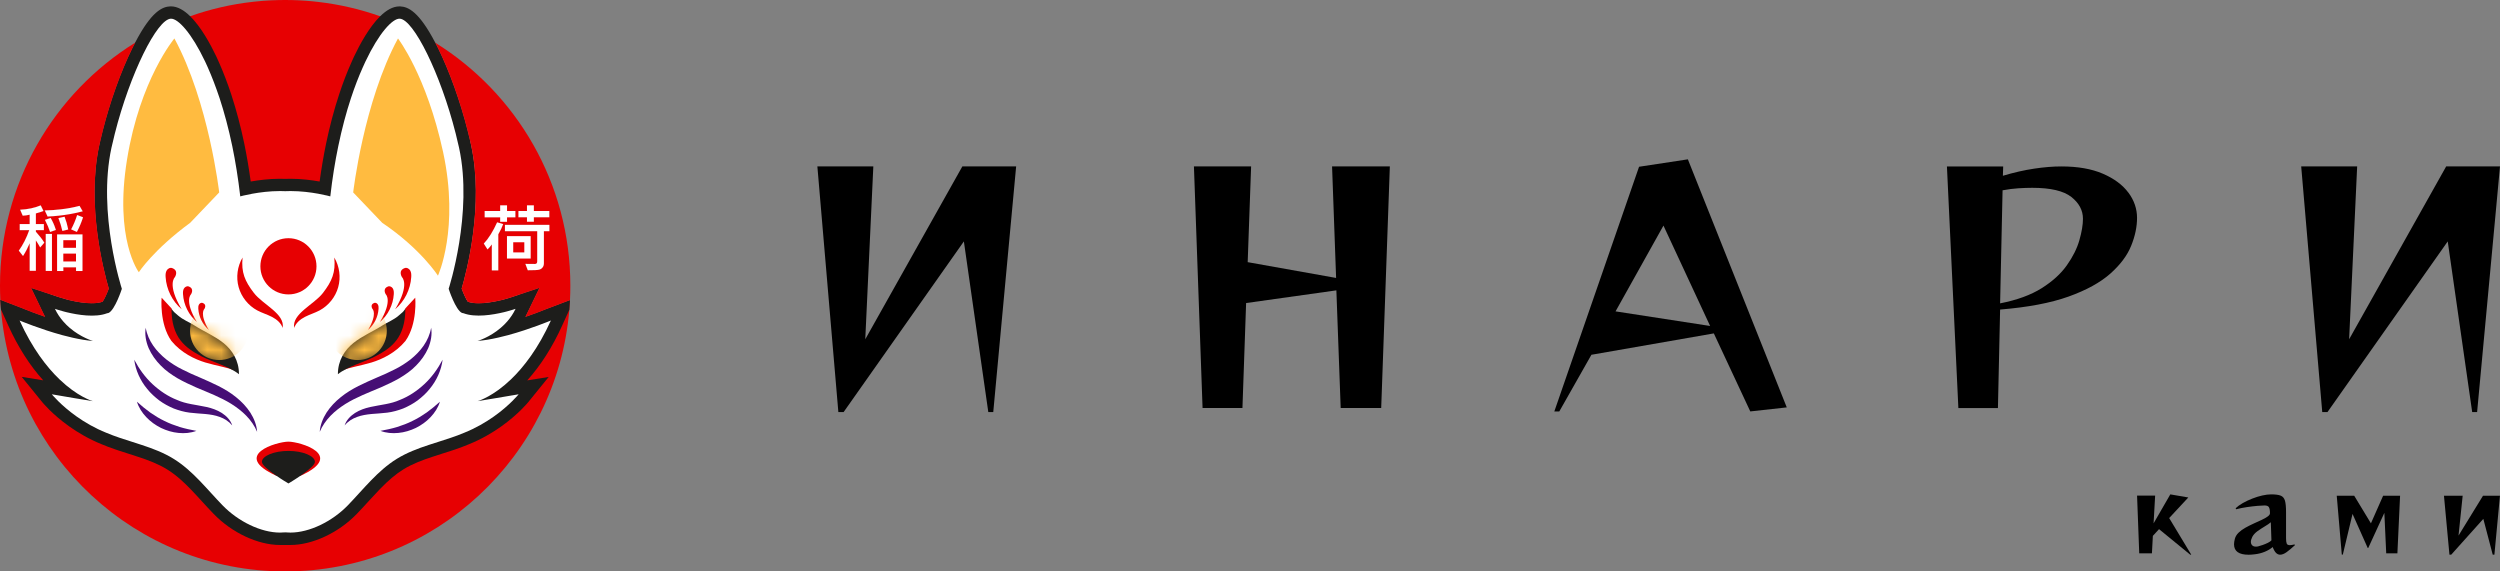 <svg width="175" height="40" viewBox="0 0 175 40" fill="none" xmlns="http://www.w3.org/2000/svg">
<rect x="0" y="0" width="175" height="40" fill="#808080" stroke="none"/>
<g clip-path="url(#clip0_298_4610)">
<path d="M67.364 11.65L60.569 23.749L61.133 11.65H57.216L58.685 28.845H59.053L67.471 16.898L69.181 28.845H69.528L71.13 11.65H67.364Z" fill="black"/>
<path d="M93.245 11.65L93.527 19.456L87.338 18.351L87.578 11.65H83.575L84.18 28.562H86.971L87.228 21.213L93.546 20.325L93.848 28.562H96.684L97.289 11.65H93.241H93.245Z" fill="black"/>
<path d="M118.152 11.153L114.734 11.673L108.802 28.802H109.15L111.399 24.834L119.968 23.338L122.52 28.8L125.074 28.517L118.15 11.151L118.152 11.153ZM113.087 21.799L116.442 15.792L119.709 22.818L113.087 21.796V21.799Z" fill="black"/>
<path d="M148.986 13.485C148.583 12.942 147.989 12.5 147.202 12.16C146.414 11.82 145.445 11.65 144.293 11.65C143.714 11.65 143.083 11.702 142.399 11.804C141.712 11.906 140.979 12.072 140.202 12.304L140.223 11.653H136.285L137.086 28.564H139.855L140.008 21.669C141.955 21.51 143.551 21.207 144.801 20.759C146.05 20.31 147.02 19.776 147.723 19.154C148.422 18.531 148.91 17.882 149.182 17.203C149.458 16.523 149.593 15.872 149.593 15.249C149.593 14.627 149.393 14.025 148.988 13.483L148.986 13.485ZM145.557 16.814C145.392 17.391 145.1 17.976 144.681 18.568C144.264 19.162 143.676 19.694 142.918 20.173C142.16 20.65 141.189 21.004 140.008 21.235L140.18 13.321C140.57 13.249 140.938 13.202 141.283 13.18C141.63 13.159 141.955 13.147 142.258 13.147C143.541 13.147 144.454 13.362 144.996 13.788C145.535 14.214 145.807 14.723 145.807 15.315C145.807 15.733 145.723 16.232 145.557 16.811V16.814Z" fill="black"/>
<path d="M171.232 11.65L164.439 23.749L165.001 11.65H161.084L162.557 28.845H162.923L171.341 16.898L173.053 28.845H173.398L175 11.65H171.234H171.232Z" fill="black"/>
<path d="M36.363 20.615C36.33 21.541 36.22 22.445 36.04 23.326C35.736 24.804 35.237 26.208 34.565 27.512C34.565 27.512 34.565 27.514 34.565 27.516C34.495 27.657 34.42 27.797 34.344 27.934C33.923 28.702 33.441 29.432 32.906 30.116V30.12C32.522 30.612 32.115 31.078 31.678 31.523C29.939 33.295 27.8 34.677 25.409 35.519C24.819 35.727 24.216 35.904 23.597 36.043C22.43 36.307 21.217 36.446 19.968 36.446C18.72 36.446 17.518 36.307 16.354 36.047C15.735 35.906 15.128 35.734 14.541 35.525C12.143 34.684 9.997 33.3 8.252 31.518C7.815 31.074 7.407 30.605 7.025 30.112C6.491 29.426 6.011 28.7 5.592 27.934C5.513 27.791 5.437 27.651 5.363 27.506C4.695 26.202 4.195 24.8 3.892 23.324C3.712 22.441 3.602 21.538 3.569 20.613L4.125 20.799C4.297 20.857 4.497 20.916 4.699 20.969C4.757 20.984 4.812 21 4.869 21.012C5.451 21.154 5.993 21.227 6.434 21.227C6.743 21.227 7.008 21.19 7.194 21.119C7.313 20.951 7.486 20.58 7.627 20.204C7.276 19.004 6.052 14.347 6.963 10.156C6.984 10.064 7.004 9.976 7.025 9.888C7.419 9.382 7.84 8.903 8.287 8.449C8.816 7.91 9.384 7.409 9.985 6.948C10.992 6.172 12.092 5.513 13.264 4.987C13.655 4.813 14.051 4.653 14.454 4.508C14.727 4.41 15.003 4.32 15.281 4.238C16.203 3.961 17.161 3.767 18.142 3.658C18.328 3.636 18.513 3.619 18.697 3.603C18.795 3.597 18.891 3.591 18.989 3.585C19.057 3.581 19.126 3.576 19.196 3.574C19.451 3.562 19.707 3.556 19.968 3.556C20.491 3.556 21.01 3.578 21.521 3.63C21.642 3.64 21.758 3.652 21.875 3.667C22.831 3.777 23.764 3.972 24.663 4.242C24.943 4.322 25.219 4.412 25.491 4.512C25.934 4.67 26.369 4.846 26.794 5.042C27.933 5.562 28.997 6.209 29.976 6.967C30.57 7.427 31.134 7.925 31.657 8.461C32.105 8.916 32.526 9.397 32.922 9.904C32.938 9.984 32.957 10.07 32.977 10.154C33.889 14.347 32.669 19.004 32.315 20.204C32.456 20.578 32.63 20.953 32.746 21.119H32.75C32.938 21.19 33.202 21.227 33.511 21.227C33.95 21.227 34.489 21.151 35.076 21.012C35.133 21 35.186 20.984 35.239 20.971C35.445 20.916 35.646 20.859 35.809 20.802L36.363 20.615Z" fill="white"/>
<path d="M34.126 17.46L33.866 17.053C34.207 16.687 34.518 16.189 34.8 15.561L35.221 15.685C35.145 15.899 35.031 16.136 34.877 16.402V18.924H34.426V17.108C34.326 17.245 34.226 17.36 34.123 17.458L34.126 17.46Z" fill="#E70002"/>
<path d="M35.012 15.213H33.929V14.771H35.012V14.375H35.492V14.771H36.077V15.213H35.492V15.526H35.012V15.213Z" fill="#E70002"/>
<path d="M37.145 16.529H35.486V18.101H37.145V16.529Z" fill="#E70002"/>
<path d="M36.888 15.213H36.291V14.771H36.888V14.375H37.37V14.771H38.451V15.213H37.37V15.526H36.888V15.213Z" fill="#E70002"/>
<path d="M36.945 18.92L36.776 18.474C36.878 18.478 37.102 18.48 37.446 18.48C37.55 18.48 37.605 18.421 37.605 18.298V16.187H35.345V15.745H38.457V16.187H38.073V18.433C38.073 18.547 38.042 18.644 37.981 18.721C37.922 18.799 37.84 18.853 37.74 18.879C37.64 18.908 37.374 18.92 36.945 18.92Z" fill="#E70002"/>
<path d="M1.316 17.547C1.608 17.135 1.853 16.656 2.047 16.111H1.381V15.686H2.078V15.03C1.908 15.069 1.745 15.092 1.59 15.098L1.41 14.68C1.949 14.654 2.431 14.551 2.852 14.375L3.044 14.771C2.926 14.816 2.748 14.873 2.511 14.94V15.686H3.071V16.111H2.511V16.22C2.779 16.521 2.975 16.777 3.102 16.99L2.813 17.323C2.709 17.133 2.607 16.969 2.511 16.83V18.957H2.078V17.033C1.941 17.356 1.786 17.653 1.612 17.923L1.316 17.549V17.547Z" fill="#E70002"/>
<path d="M3.636 16.378H3.2V18.969H3.636V16.378Z" fill="#E70002"/>
<path d="M3.866 16.117L3.504 16.242C3.424 15.993 3.304 15.71 3.142 15.393L3.545 15.262C3.692 15.516 3.804 15.77 3.886 16.029C3.896 16.054 3.902 16.081 3.911 16.105L3.866 16.12V16.117Z" fill="#E70002"/>
<path d="M4.773 16.066L4.362 16.169C4.293 15.862 4.201 15.561 4.084 15.268L4.515 15.172C4.62 15.442 4.707 15.741 4.773 16.064V16.066Z" fill="#E70002"/>
<path d="M5.318 18.973V18.717H4.43V18.973H3.994V16.41H5.77V18.973H5.318Z" fill="#E70002"/>
<path d="M3.332 15.159L3.132 14.732C3.525 14.723 3.9 14.699 4.262 14.654C4.722 14.601 5.155 14.521 5.568 14.412L5.79 14.797C5.245 14.938 4.689 15.039 4.125 15.1C3.864 15.131 3.598 15.151 3.332 15.162V15.159Z" fill="#E70002"/>
<path d="M5.809 15.213C5.694 15.577 5.549 15.921 5.378 16.24L4.975 16.06C5.147 15.735 5.288 15.399 5.396 15.055L5.809 15.213Z" fill="#E70002"/>
<path d="M39.898 21.006C39.887 21.233 39.873 21.459 39.853 21.684C39.001 31.942 30.421 40 19.962 40C9.503 40 0.909 31.928 0.07 21.655C0.049 21.434 0.037 21.211 0.025 20.986L1.688 21.628L1.731 21.647C1.994 21.753 2.515 21.958 3.159 22.179C3.126 22.12 3.096 22.056 3.067 21.995L2.18 20.155L3.561 20.613L4.117 20.799C4.289 20.857 4.489 20.916 4.691 20.969C4.748 20.984 4.804 21 4.861 21.012C5.443 21.154 5.985 21.227 6.426 21.227C6.734 21.227 7 21.19 7.186 21.119C7.305 20.951 7.478 20.58 7.619 20.204C7.268 19.004 6.044 14.347 6.955 10.156C6.976 10.064 6.996 9.976 7.016 9.888C7.076 9.624 7.137 9.378 7.198 9.137C7.713 7.098 8.465 5.001 9.258 3.39C9.327 3.249 9.395 3.114 9.462 2.987C9.957 2.68 10.465 2.393 10.984 2.131C11.446 1.896 11.918 1.681 12.398 1.486C12.701 1.361 13.003 1.245 13.312 1.136C14.719 0.637 16.205 0.291 17.737 0.123C17.962 0.096 18.187 0.076 18.413 0.057C18.532 0.049 18.65 0.041 18.769 0.035C18.851 0.029 18.934 0.025 19.018 0.023C19.327 0.008 19.641 0 19.956 0C20.593 0 21.225 0.031 21.846 0.088C21.991 0.1 22.134 0.117 22.277 0.135C23.779 0.309 25.23 0.649 26.611 1.14C26.919 1.249 27.224 1.365 27.524 1.49C28.008 1.689 28.484 1.908 28.95 2.143C29.471 2.405 29.978 2.692 30.472 3.001C30.536 3.126 30.601 3.255 30.669 3.392C31.461 5.005 32.211 7.102 32.728 9.141C32.791 9.382 32.853 9.636 32.916 9.908C32.932 9.988 32.951 10.074 32.971 10.158C33.883 14.351 32.663 19.008 32.309 20.208C32.45 20.582 32.624 20.957 32.74 21.123H32.744C32.932 21.195 33.196 21.231 33.505 21.231C33.944 21.231 34.483 21.156 35.069 21.016C35.127 21.004 35.18 20.988 35.233 20.976C35.439 20.92 35.64 20.863 35.803 20.806L36.357 20.619L37.758 20.152L36.861 22.005C36.833 22.067 36.802 22.126 36.77 22.185C37.242 22.024 37.722 21.846 38.188 21.655L38.249 21.631L39.892 21.01L39.898 21.006Z" fill="#E70002"/>
<path d="M21.809 11.892C21.284 11.818 20.775 11.78 20.295 11.78C20.183 11.78 20.07 11.782 19.96 11.786C19.85 11.782 19.739 11.78 19.625 11.78C19.145 11.78 18.636 11.816 18.111 11.892C18.011 11.214 17.892 10.539 17.755 9.876C17.522 8.748 17.234 7.663 16.901 6.651C16.713 6.074 16.505 5.515 16.284 4.981C17.477 4.655 18.712 4.492 19.958 4.492C21.204 4.492 22.44 4.657 23.634 4.983C23.415 5.509 23.207 6.068 23.017 6.651C22.683 7.667 22.398 8.752 22.165 9.876C22.032 10.521 21.911 11.196 21.807 11.892H21.809Z" fill="#E70002"/>
<path d="M35.838 27.68C36.122 27.629 36.306 27.6 36.306 27.6C36.306 27.6 36.152 27.787 35.862 28.075C35.276 28.657 34.115 29.643 32.487 30.296C32.184 30.425 31.876 30.538 31.567 30.642C31.05 30.818 30.525 30.976 30.011 31.146C29.23 31.402 28.47 31.691 27.771 32.122C27.099 32.538 26.515 33.07 25.961 33.641C25.413 34.206 24.894 34.808 24.351 35.371C23.252 36.505 21.66 37.281 20.328 37.281C20.209 37.281 20.087 37.275 19.964 37.265C19.841 37.275 19.721 37.281 19.6 37.281C18.268 37.281 16.675 36.505 15.577 35.371C15.03 34.808 14.515 34.209 13.969 33.644C13.416 33.072 12.833 32.54 12.159 32.122C11.462 31.688 10.698 31.402 9.92 31.146C9.405 30.974 8.88 30.816 8.365 30.642C8.056 30.536 7.748 30.423 7.445 30.296C5.817 29.643 4.656 28.654 4.07 28.075C3.78 27.787 3.627 27.6 3.627 27.6C3.627 27.6 3.811 27.629 4.095 27.68C4.705 27.787 5.78 27.969 6.497 28.081C6.395 28.051 5.398 27.737 4.166 26.556C3.277 25.702 2.264 24.402 1.373 22.437C1.434 22.462 2.824 23.041 4.364 23.461C4.593 23.522 4.826 23.582 5.059 23.633C5.558 23.747 6.054 23.833 6.51 23.868C6.51 23.868 5.676 23.633 4.879 22.949C4.726 22.818 4.573 22.671 4.43 22.503C4.209 22.251 4.007 21.958 3.845 21.62C3.876 21.631 4.115 21.712 4.473 21.807C4.532 21.823 4.591 21.837 4.656 21.854C5.451 22.046 6.661 22.245 7.492 21.93C7.529 21.917 7.562 21.913 7.597 21.907C8.048 21.708 8.53 20.218 8.53 20.218C8.53 20.218 6.808 14.918 7.803 10.338C7.877 10.009 7.954 9.679 8.038 9.352C9.102 5.151 10.992 1.347 11.959 1.308C12.463 1.288 13.412 2.313 14.358 4.307C14.419 4.44 14.484 4.578 14.546 4.719C14.828 5.355 15.107 6.078 15.375 6.883C15.698 7.871 16.002 8.991 16.26 10.234C16.483 11.313 16.672 12.484 16.818 13.747C16.818 13.747 18.144 13.374 19.605 13.374C19.727 13.374 19.848 13.378 19.968 13.383C20.087 13.376 20.209 13.374 20.332 13.374C21.793 13.374 23.121 13.747 23.121 13.747C23.264 12.484 23.454 11.313 23.679 10.234C23.936 8.989 24.238 7.871 24.563 6.883C24.829 6.076 25.109 5.353 25.393 4.719C25.454 4.578 25.52 4.44 25.581 4.307C26.525 2.313 27.475 1.288 27.98 1.308C28.944 1.347 30.834 5.147 31.898 9.347C31.982 9.675 32.062 10.007 32.133 10.336C33.13 14.916 31.406 20.216 31.406 20.216C31.406 20.216 31.888 21.706 32.34 21.905C32.373 21.911 32.407 21.915 32.444 21.927C33.273 22.241 34.483 22.044 35.28 21.852C35.343 21.835 35.405 21.821 35.464 21.805C35.821 21.71 36.06 21.628 36.091 21.618C35.928 21.956 35.727 22.249 35.507 22.501C35.364 22.666 35.211 22.814 35.057 22.945C34.262 23.629 33.427 23.866 33.427 23.866C33.884 23.831 34.379 23.745 34.877 23.631C35.108 23.579 35.341 23.522 35.57 23.459C37.113 23.039 38.498 22.46 38.563 22.435C37.672 24.4 36.659 25.7 35.77 26.554C34.536 27.735 33.541 28.049 33.437 28.079C34.154 27.967 35.231 27.782 35.842 27.678L35.838 27.68Z" fill="#FFF2BB"/>
<path d="M39.898 21.006C39.887 21.233 39.873 21.459 39.853 21.684L39.348 22.797C38.663 24.304 37.844 25.59 36.904 26.628L38.408 26.386L36.978 28.149C36.959 28.171 36.786 28.382 36.471 28.693C35.874 29.283 34.606 30.382 32.81 31.103C32.542 31.215 32.233 31.334 31.851 31.465C31.794 31.484 31.733 31.504 31.676 31.523C31.447 31.598 31.22 31.67 30.993 31.742C30.756 31.817 30.521 31.891 30.286 31.971C29.6 32.196 28.879 32.458 28.229 32.861C27.712 33.183 27.203 33.609 26.584 34.247C26.32 34.522 26.053 34.815 25.793 35.095C25.667 35.236 25.536 35.377 25.405 35.519C25.264 35.672 25.121 35.824 24.974 35.975C23.695 37.296 21.872 38.149 20.328 38.149H19.602C18.06 38.149 16.235 37.298 14.958 35.975C14.813 35.828 14.672 35.676 14.531 35.525C14.394 35.377 14.258 35.228 14.125 35.083C13.871 34.804 13.61 34.518 13.348 34.249C12.931 33.818 12.366 33.269 11.706 32.864C11.052 32.458 10.332 32.196 9.65 31.973C9.413 31.893 9.184 31.822 8.951 31.746C8.714 31.67 8.477 31.596 8.242 31.517C8.189 31.5 8.138 31.482 8.085 31.463C7.691 31.328 7.392 31.215 7.114 31.097C5.323 30.374 4.058 29.281 3.461 28.691C3.147 28.38 2.975 28.169 2.954 28.147L1.52 26.38L3.026 26.624C2.088 25.586 1.267 24.302 0.582 22.795L0.065 21.655C0.045 21.434 0.033 21.211 0.02 20.986L1.684 21.628L1.727 21.647C1.99 21.753 2.511 21.958 3.155 22.179C3.122 22.12 3.091 22.056 3.063 21.995L2.176 20.155L3.557 20.613L4.113 20.799C4.285 20.857 4.485 20.916 4.687 20.969C4.744 20.984 4.799 21 4.857 21.012C5.439 21.154 5.98 21.227 6.422 21.227C6.73 21.227 6.996 21.19 7.182 21.119C7.3 20.951 7.474 20.58 7.615 20.204C7.264 19.004 6.04 14.347 6.951 10.156C6.971 10.064 6.992 9.976 7.012 9.888C7.072 9.624 7.133 9.378 7.194 9.137C7.709 7.098 8.461 5.001 9.254 3.39C9.323 3.249 9.391 3.114 9.458 2.987C10.602 0.786 11.37 0.469 11.92 0.446H11.969C12.433 0.446 12.891 0.723 13.312 1.136C14.078 1.888 14.733 3.097 15.134 3.939C15.181 4.039 15.226 4.135 15.271 4.238C15.291 4.283 15.312 4.328 15.332 4.375C15.637 5.063 15.927 5.818 16.19 6.617C16.548 7.712 16.854 8.87 17.102 10.066C17.277 10.918 17.428 11.804 17.551 12.707C18.103 12.609 18.83 12.514 19.598 12.514C19.721 12.514 19.841 12.519 19.96 12.523C20.081 12.519 20.201 12.514 20.324 12.514C21.092 12.514 21.821 12.609 22.373 12.707C22.496 11.806 22.647 10.92 22.823 10.066C23.074 8.856 23.38 7.695 23.736 6.619C23.997 5.818 24.288 5.063 24.596 4.373C24.614 4.33 24.633 4.287 24.653 4.244C24.698 4.144 24.743 4.047 24.788 3.949C25.189 3.104 25.844 1.894 26.611 1.14C27.034 0.725 27.491 0.448 27.957 0.448H28.008C28.558 0.471 29.326 0.79 30.474 3.001C30.538 3.126 30.603 3.255 30.671 3.392C31.463 5.005 32.213 7.102 32.73 9.141C32.793 9.382 32.855 9.636 32.918 9.908C32.934 9.988 32.953 10.074 32.973 10.158C33.884 14.351 32.665 19.008 32.311 20.208C32.452 20.582 32.626 20.957 32.742 21.123H32.746C32.934 21.195 33.198 21.231 33.506 21.231C33.946 21.231 34.485 21.156 35.072 21.016C35.129 21.004 35.182 20.988 35.235 20.976C35.441 20.92 35.642 20.863 35.805 20.806L36.359 20.619L37.76 20.152L36.863 22.005C36.835 22.067 36.804 22.126 36.772 22.185C37.243 22.024 37.724 21.846 38.189 21.655L38.251 21.631L39.894 21.01L39.898 21.006Z" fill="#1D1D1B"/>
<path d="M35.838 27.68C36.122 27.629 36.306 27.6 36.306 27.6C36.306 27.6 36.152 27.787 35.862 28.075C35.276 28.657 34.115 29.643 32.487 30.296C32.184 30.425 31.876 30.538 31.567 30.642C31.05 30.818 30.525 30.976 30.011 31.146C29.23 31.402 28.47 31.691 27.771 32.122C27.099 32.538 26.515 33.07 25.961 33.641C25.413 34.206 24.894 34.808 24.351 35.371C23.252 36.505 21.66 37.281 20.328 37.281C20.209 37.281 20.087 37.275 19.964 37.265C19.841 37.275 19.721 37.281 19.6 37.281C18.268 37.281 16.675 36.505 15.577 35.371C15.03 34.808 14.515 34.209 13.969 33.644C13.416 33.072 12.833 32.54 12.159 32.122C11.462 31.688 10.698 31.402 9.92 31.146C9.405 30.974 8.88 30.816 8.365 30.642C8.056 30.536 7.748 30.423 7.445 30.296C5.817 29.643 4.656 28.654 4.07 28.075C3.78 27.787 3.627 27.6 3.627 27.6C3.627 27.6 3.811 27.629 4.095 27.68C4.705 27.787 5.78 27.969 6.497 28.081C6.395 28.051 5.398 27.737 4.166 26.556C3.277 25.702 2.264 24.402 1.373 22.437C1.434 22.462 2.824 23.041 4.364 23.461C4.593 23.522 4.826 23.582 5.059 23.633C5.558 23.747 6.054 23.833 6.51 23.868C6.51 23.868 5.676 23.633 4.879 22.949C4.726 22.818 4.573 22.671 4.43 22.503C4.209 22.251 4.007 21.958 3.845 21.62C3.876 21.631 4.115 21.712 4.473 21.807C4.532 21.823 4.591 21.837 4.656 21.854C5.451 22.046 6.661 22.245 7.492 21.93C7.529 21.917 7.562 21.913 7.597 21.907C8.048 21.708 8.53 20.218 8.53 20.218C8.53 20.218 6.808 14.918 7.803 10.338C7.877 10.009 7.954 9.679 8.038 9.352C9.102 5.151 10.992 1.347 11.959 1.308C12.463 1.288 13.412 2.313 14.358 4.307C14.419 4.44 14.484 4.578 14.546 4.719C14.828 5.355 15.107 6.078 15.375 6.883C15.698 7.871 16.002 8.991 16.26 10.234C16.483 11.313 16.672 12.484 16.818 13.747C16.818 13.747 18.144 13.374 19.605 13.374C19.727 13.374 19.848 13.378 19.968 13.383C20.087 13.376 20.209 13.374 20.332 13.374C21.793 13.374 23.121 13.747 23.121 13.747C23.264 12.484 23.454 11.313 23.679 10.234C23.936 8.989 24.238 7.871 24.563 6.883C24.829 6.076 25.109 5.353 25.393 4.719C25.454 4.578 25.52 4.44 25.581 4.307C26.525 2.313 27.475 1.288 27.98 1.308C28.944 1.347 30.834 5.147 31.898 9.347C31.982 9.675 32.062 10.007 32.133 10.336C33.13 14.916 31.406 20.216 31.406 20.216C31.406 20.216 31.888 21.706 32.34 21.905C32.373 21.911 32.407 21.915 32.444 21.927C33.273 22.241 34.483 22.044 35.28 21.852C35.343 21.835 35.405 21.821 35.464 21.805C35.821 21.71 36.06 21.628 36.091 21.618C35.928 21.956 35.727 22.249 35.507 22.501C35.364 22.666 35.211 22.814 35.057 22.945C34.262 23.629 33.427 23.866 33.427 23.866C33.884 23.831 34.379 23.745 34.877 23.631C35.108 23.579 35.341 23.522 35.57 23.459C37.113 23.039 38.498 22.46 38.563 22.435C37.672 24.4 36.659 25.7 35.77 26.554C34.536 27.735 33.541 28.049 33.437 28.079C34.154 27.967 35.231 27.782 35.842 27.678L35.838 27.68Z" fill="white"/>
<path d="M30.656 19.297C30.656 19.297 29.465 17.424 26.752 15.593L24.723 13.47C24.723 13.47 25.45 7.145 27.859 2.692C27.859 2.692 29.853 5.271 31.016 10.641C32.178 16.011 30.656 19.299 30.656 19.299V19.297Z" fill="#FFBB40"/>
<path d="M9.717 19.057C9.717 19.057 10.721 17.501 13.316 15.593L15.344 13.47C15.344 13.47 14.617 7.145 12.208 2.692C12.208 2.692 9.807 5.544 8.894 11.155C7.981 16.767 9.719 19.057 9.719 19.057H9.717Z" fill="#FFBB40"/>
<path d="M22.381 30.237C22.412 29.76 22.596 29.291 22.859 28.878C23.129 28.466 23.474 28.106 23.856 27.801C24.625 27.176 25.532 26.806 26.376 26.431C26.805 26.253 27.221 26.067 27.62 25.862C28.026 25.664 28.392 25.426 28.744 25.156C29.426 24.605 30.015 23.884 30.18 22.941C30.258 23.412 30.166 23.915 29.974 24.37C29.773 24.822 29.479 25.234 29.13 25.586C28.787 25.944 28.37 26.229 27.955 26.478C27.532 26.72 27.097 26.921 26.666 27.113C25.797 27.482 24.945 27.801 24.187 28.272C23.436 28.747 22.747 29.359 22.377 30.239L22.381 30.237Z" fill="#460E75"/>
<path d="M24.126 29.776C24.238 29.416 24.527 29.117 24.851 28.908C25.18 28.7 25.558 28.569 25.926 28.489C26.674 28.327 27.36 28.28 27.984 27.997C28.619 27.75 29.197 27.359 29.706 26.888C30.217 26.413 30.636 25.835 30.983 25.18C30.891 25.917 30.564 26.64 30.072 27.23C29.833 27.531 29.543 27.791 29.238 28.026C28.926 28.255 28.582 28.442 28.225 28.593C27.863 28.732 27.479 28.839 27.101 28.886C26.723 28.929 26.361 28.953 26.008 28.98C25.657 29.015 25.319 29.064 24.994 29.187C24.67 29.303 24.367 29.488 24.128 29.776H24.126Z" fill="#460E75"/>
<path d="M26.631 30.161C27.044 30.085 27.428 30.002 27.802 29.889C28.172 29.772 28.531 29.637 28.872 29.465C29.218 29.301 29.545 29.099 29.863 28.878C30.18 28.652 30.482 28.399 30.795 28.12C30.672 28.523 30.435 28.89 30.141 29.199C29.849 29.512 29.494 29.762 29.111 29.954C28.725 30.139 28.308 30.266 27.884 30.305C27.46 30.348 27.027 30.311 26.633 30.161H26.631Z" fill="#460E75"/>
<path d="M28.713 18.934C28.636 18.797 28.46 18.707 28.315 18.771C27.841 18.953 28.141 19.405 28.141 19.405C28.141 19.405 28.711 19.909 27.663 21.647C28.319 21.088 28.733 20.255 28.787 19.393C28.797 19.235 28.793 19.07 28.713 18.934Z" fill="#E70002"/>
<path d="M27.502 20.198C27.434 20.081 27.283 20.001 27.158 20.056C26.747 20.214 27.007 20.605 27.007 20.605C27.007 20.605 27.499 21.041 26.594 22.542C27.16 22.058 27.52 21.338 27.565 20.595C27.573 20.46 27.569 20.316 27.502 20.198Z" fill="#E70002"/>
<path d="M26.449 21.315C26.398 21.225 26.282 21.166 26.188 21.207C25.875 21.328 26.073 21.625 26.073 21.625C26.073 21.625 26.447 21.956 25.759 23.101C26.19 22.732 26.464 22.185 26.498 21.618C26.504 21.516 26.502 21.405 26.449 21.315Z" fill="#E70002"/>
<path d="M24.11 25.895C24.132 25.799 25.299 25.59 26.012 25.373C26.737 25.152 27.694 24.703 28.38 23.868C29.236 22.662 29.067 20.838 29.067 20.838L28.38 21.581C28.282 22.054 27.393 23.428 26.282 24.106C24.424 24.808 24.11 25.895 24.11 25.895Z" fill="#E70002"/>
<path d="M23.654 26.194C24.33 25.649 25.515 25.344 26.278 24.943C27.407 24.347 28.378 23.657 28.378 21.579C28.305 21.784 28.08 21.94 27.92 22.081C27.573 22.388 27.144 22.542 26.756 22.791C26.09 23.219 25.362 23.512 24.743 24.009C24.124 24.507 23.652 25.225 23.652 26.196L23.654 26.194Z" fill="#1D1D1B"/>
<mask id="mask0_298_4610" style="mask-type:luminance" maskUnits="userSpaceOnUse" x="23" y="21" width="6" height="6">
<path d="M23.654 26.194C24.33 25.649 25.515 25.344 26.278 24.943C27.407 24.347 28.378 23.657 28.378 21.579C28.305 21.784 28.08 21.94 27.92 22.081C27.573 22.388 27.144 22.542 26.756 22.791C26.09 23.219 25.362 23.512 24.743 24.009C24.124 24.507 23.652 25.225 23.652 26.196L23.654 26.194Z" fill="white"/>
</mask>
<g mask="url(#mask0_298_4610)">
<path d="M25.037 25.203C26.163 25.203 27.076 24.288 27.076 23.16C27.076 22.032 26.163 21.117 25.037 21.117C23.911 21.117 22.998 22.032 22.998 23.16C22.998 24.288 23.911 25.203 25.037 25.203Z" fill="#FFBB40"/>
</g>
<path d="M20.189 30.915C19.396 30.915 16.143 31.852 19.353 33.308L20.189 32.303L21.025 33.308C24.232 31.854 20.982 30.915 20.189 30.915Z" fill="#E70002"/>
<path d="M20.189 31.564C19.188 31.564 18.334 31.912 18.334 32.333C18.334 32.755 20.189 33.842 20.189 33.842C20.189 33.842 22.044 32.753 22.044 32.333C22.044 31.914 21.19 31.564 20.189 31.564Z" fill="#1D1D1B"/>
<path d="M17.999 30.237C17.968 29.76 17.784 29.291 17.52 28.878C17.251 28.466 16.905 28.106 16.523 27.801C15.755 27.176 14.848 26.806 14.004 26.431C13.575 26.253 13.158 26.067 12.76 25.862C12.353 25.664 11.988 25.426 11.636 25.156C10.954 24.605 10.365 23.884 10.2 22.941C10.122 23.412 10.214 23.915 10.406 24.37C10.606 24.822 10.9 25.234 11.25 25.586C11.593 25.944 12.01 26.229 12.425 26.478C12.848 26.72 13.283 26.921 13.714 27.113C14.582 27.482 15.434 27.801 16.192 28.272C16.944 28.747 17.633 29.359 18.003 30.239L17.999 30.237Z" fill="#460E75"/>
<path d="M16.254 29.776C16.141 29.416 15.853 29.117 15.528 28.908C15.199 28.7 14.821 28.569 14.454 28.489C13.706 28.327 13.019 28.28 12.396 27.997C11.761 27.75 11.182 27.359 10.674 26.888C10.163 26.413 9.744 25.835 9.397 25.18C9.489 25.917 9.816 26.64 10.308 27.23C10.547 27.531 10.837 27.791 11.142 28.026C11.454 28.255 11.797 28.442 12.155 28.593C12.517 28.732 12.901 28.839 13.279 28.886C13.657 28.929 14.018 28.953 14.372 28.98C14.723 29.015 15.06 29.064 15.385 29.187C15.71 29.303 16.012 29.488 16.252 29.776H16.254Z" fill="#460E75"/>
<path d="M13.749 30.161C13.336 30.085 12.952 30.002 12.578 29.889C12.208 29.772 11.848 29.637 11.507 29.465C11.162 29.301 10.835 29.099 10.516 28.878C10.2 28.652 9.897 28.399 9.585 28.12C9.707 28.523 9.944 28.89 10.238 29.199C10.531 29.512 10.886 29.762 11.268 29.954C11.654 30.139 12.071 30.266 12.496 30.305C12.919 30.348 13.352 30.311 13.747 30.161H13.749Z" fill="#460E75"/>
<path d="M11.667 18.934C11.744 18.799 11.92 18.707 12.065 18.771C12.539 18.953 12.239 19.405 12.239 19.405C12.239 19.405 11.669 19.909 12.717 21.647C12.061 21.088 11.646 20.255 11.593 19.393C11.583 19.235 11.587 19.07 11.667 18.934Z" fill="#E70002"/>
<path d="M12.876 20.198C12.944 20.081 13.095 20.001 13.219 20.056C13.63 20.214 13.368 20.605 13.368 20.605C13.368 20.605 12.876 21.041 13.781 22.542C13.215 22.058 12.856 21.338 12.811 20.595C12.803 20.46 12.807 20.316 12.874 20.198H12.876Z" fill="#E70002"/>
<path d="M13.93 21.315C13.982 21.225 14.098 21.166 14.192 21.207C14.505 21.328 14.306 21.625 14.306 21.625C14.306 21.625 13.932 21.956 14.621 23.101C14.19 22.732 13.916 22.185 13.881 21.618C13.875 21.516 13.877 21.405 13.93 21.315Z" fill="#E70002"/>
<path d="M18.227 18.642C18.227 19.729 19.106 20.609 20.191 20.609C21.276 20.609 22.154 19.729 22.154 18.642C22.154 17.555 21.276 16.674 20.191 16.674C19.106 16.674 18.227 17.555 18.227 18.642Z" fill="#E70002"/>
<path d="M23.401 18.032C23.501 19.067 23.241 19.68 22.608 20.505C21.975 21.33 20.42 21.962 20.593 22.951L20.585 22.978C20.694 22.617 21.01 22.355 21.343 22.183C21.676 22.011 22.042 21.905 22.375 21.727C23.002 21.389 23.485 20.787 23.675 20.099C23.867 19.411 23.765 18.648 23.403 18.032H23.401Z" fill="#E70002"/>
<path d="M16.979 18.032C16.879 19.067 17.138 19.68 17.772 20.505C18.405 21.33 19.96 21.962 19.786 22.951L19.794 22.978C19.686 22.617 19.369 22.355 19.037 22.183C18.703 22.011 18.338 21.905 18.005 21.727C17.377 21.389 16.895 20.787 16.705 20.099C16.513 19.412 16.615 18.648 16.977 18.032H16.979Z" fill="#E70002"/>
<path d="M16.27 25.895C16.248 25.799 15.081 25.59 14.368 25.373C13.643 25.152 12.686 24.703 12 23.868C11.144 22.662 11.313 20.838 11.313 20.838L12 21.581C12.098 22.054 12.987 23.428 14.098 24.106C15.955 24.808 16.27 25.895 16.27 25.895Z" fill="#E70002"/>
<path d="M16.726 26.194C16.049 25.649 14.864 25.344 14.102 24.943C12.972 24.347 12.002 23.657 12.002 21.579C12.075 21.784 12.3 21.94 12.459 22.081C12.807 22.388 13.236 22.542 13.624 22.791C14.29 23.219 15.018 23.512 15.637 24.009C16.256 24.507 16.728 25.225 16.728 26.196L16.726 26.194Z" fill="#1D1D1B"/>
<mask id="mask1_298_4610" style="mask-type:luminance" maskUnits="userSpaceOnUse" x="12" y="21" width="5" height="6">
<path d="M16.726 26.194C16.049 25.649 14.864 25.344 14.102 24.943C12.972 24.347 12.002 23.657 12.002 21.579C12.075 21.784 12.3 21.94 12.459 22.081C12.807 22.388 13.236 22.542 13.624 22.791C14.29 23.219 15.018 23.512 15.637 24.009C16.256 24.507 16.728 25.225 16.728 26.196L16.726 26.194Z" fill="white"/>
</mask>
<g mask="url(#mask1_298_4610)">
<path d="M15.342 25.203C16.469 25.203 17.381 24.288 17.381 23.16C17.381 22.032 16.469 21.117 15.342 21.117C14.216 21.117 13.303 22.032 13.303 23.16C13.303 24.288 14.216 25.203 15.342 25.203Z" fill="#FFBB40"/>
</g>
<path d="M7.016 9.888C7.076 9.624 7.137 9.378 7.198 9.137C7.713 7.098 8.465 5.001 9.258 3.39C9.327 3.249 9.395 3.114 9.462 2.987C3.782 6.51 0 12.811 0 19.999C0 20.331 0.008 20.66 0.025 20.986L1.688 21.628L1.731 21.647C1.994 21.753 2.515 21.958 3.159 22.179C3.126 22.12 3.095 22.056 3.067 21.995L2.18 20.155L3.561 20.613L4.117 20.799C4.289 20.857 4.489 20.916 4.691 20.969C4.748 20.984 4.804 21 4.861 21.012C5.443 21.154 5.985 21.227 6.426 21.227C6.734 21.227 7 21.19 7.186 21.119C7.304 20.951 7.478 20.58 7.619 20.204C7.268 19.004 6.044 14.347 6.955 10.156C6.975 10.064 6.996 9.976 7.016 9.888ZM1.379 16.111V15.686H2.076V15.03C1.906 15.069 1.743 15.092 1.588 15.098L1.408 14.68C1.947 14.654 2.429 14.551 2.85 14.375L3.042 14.771C2.924 14.816 2.746 14.873 2.509 14.94V15.686H3.069V16.111H2.509V16.22C2.777 16.521 2.973 16.777 3.1 16.99L2.811 17.323C2.707 17.133 2.605 16.969 2.509 16.83V18.957H2.076V17.033C1.939 17.356 1.784 17.653 1.61 17.923L1.314 17.549C1.606 17.137 1.851 16.658 2.045 16.113H1.379V16.111ZM4.43 18.717V18.973H3.992V16.41H5.768V18.973H5.316V18.717H4.428H4.43ZM4.362 16.169C4.293 15.862 4.201 15.561 4.084 15.268L4.515 15.172C4.62 15.442 4.708 15.741 4.773 16.064L4.362 16.167V16.169ZM4.125 15.096C3.864 15.127 3.598 15.147 3.332 15.157L3.132 14.729C3.525 14.721 3.9 14.697 4.262 14.652C4.722 14.598 5.155 14.519 5.568 14.41L5.79 14.795C5.245 14.936 4.689 15.037 4.125 15.098V15.096ZM3.506 16.238C3.426 15.989 3.306 15.706 3.144 15.389L3.547 15.258C3.694 15.511 3.806 15.765 3.888 16.025C3.898 16.05 3.905 16.077 3.913 16.101L3.868 16.116L3.506 16.24V16.238ZM3.635 16.375V18.967H3.2V16.375H3.635ZM5.38 16.238L4.977 16.058C5.149 15.733 5.29 15.397 5.398 15.053L5.811 15.211C5.696 15.575 5.551 15.919 5.38 16.238Z" fill="#E70002"/>
<path d="M2.511 16.22C2.779 16.521 2.975 16.777 3.102 16.99L2.813 17.323C2.709 17.133 2.607 16.969 2.511 16.83V18.957H2.078V17.033C1.941 17.356 1.786 17.653 1.612 17.923L1.316 17.549C1.608 17.137 1.853 16.658 2.047 16.113H1.381V15.688H2.078V15.033C1.908 15.071 1.745 15.094 1.59 15.1L1.41 14.682C1.949 14.656 2.431 14.553 2.852 14.377L3.044 14.773C2.926 14.818 2.748 14.875 2.511 14.942V15.688H3.071V16.113H2.511V16.222V16.22Z" fill="#E70002"/>
<path d="M3.636 16.378H3.2V18.969H3.636V16.378Z" fill="#E70002"/>
<path d="M3.886 16.027C3.896 16.052 3.902 16.079 3.911 16.103L3.866 16.117L3.504 16.242C3.424 15.993 3.304 15.71 3.142 15.393L3.545 15.262C3.692 15.516 3.804 15.77 3.886 16.029V16.027Z" fill="#E70002"/>
<path d="M4.086 15.268L4.517 15.172C4.622 15.442 4.71 15.741 4.775 16.064L4.364 16.167C4.295 15.86 4.203 15.559 4.086 15.266V15.268Z" fill="#E70002"/>
<path d="M3.994 16.41H5.77V18.973H5.318V18.717H4.43V18.973H3.994V16.41Z" fill="#E70002"/>
<path d="M3.332 15.159L3.132 14.732C3.525 14.723 3.9 14.699 4.262 14.654C4.722 14.601 5.155 14.521 5.568 14.412L5.79 14.797C5.245 14.938 4.689 15.039 4.125 15.1C3.864 15.131 3.598 15.151 3.332 15.162V15.159Z" fill="#E70002"/>
<path d="M5.396 15.055L5.809 15.213C5.694 15.577 5.549 15.921 5.378 16.24L4.975 16.06C5.147 15.735 5.288 15.399 5.396 15.055Z" fill="#E70002"/>
<path d="M30.478 2.997C30.542 3.122 30.607 3.251 30.674 3.388C31.467 5.001 32.217 7.098 32.734 9.137C32.797 9.378 32.859 9.632 32.922 9.904C32.938 9.984 32.957 10.07 32.977 10.154C33.888 14.347 32.669 19.004 32.315 20.204C32.456 20.578 32.63 20.953 32.746 21.119H32.75C32.938 21.19 33.202 21.227 33.51 21.227C33.95 21.227 34.489 21.151 35.075 21.012C35.133 21 35.186 20.984 35.239 20.971C35.445 20.916 35.646 20.859 35.809 20.802L36.363 20.615L37.764 20.148L36.867 22.001C36.839 22.062 36.808 22.122 36.776 22.181C37.248 22.02 37.728 21.841 38.194 21.651L38.255 21.627L39.898 21.006C39.916 20.672 39.924 20.337 39.924 19.999C39.924 12.819 36.148 6.522 30.478 2.997ZM36.077 14.77V15.211H35.492V15.524H35.012V15.211H33.927V14.77H35.012V14.375H35.492V14.77H36.077ZM34.8 15.561L35.221 15.685C35.145 15.898 35.031 16.136 34.877 16.402V18.924H34.426V17.108C34.326 17.245 34.226 17.36 34.123 17.458L33.864 17.051C34.205 16.685 34.516 16.187 34.798 15.559L34.8 15.561ZM38.457 16.185H38.073V18.431C38.073 18.546 38.042 18.642 37.981 18.72C37.922 18.797 37.84 18.851 37.74 18.877C37.64 18.906 37.374 18.918 36.945 18.918L36.776 18.472C36.878 18.476 37.102 18.478 37.446 18.478C37.55 18.478 37.605 18.419 37.605 18.296V16.185H35.345V15.743H38.457V16.185ZM35.488 18.099V16.527H37.147V18.099H35.488ZM38.451 14.77V15.211H37.37V15.524H36.888V15.211H36.291V14.77H36.888V14.375H37.37V14.77H38.451Z" fill="#E70002"/>
<path d="M34.8 15.561L35.221 15.685C35.145 15.899 35.031 16.136 34.877 16.402V18.924H34.426V17.108C34.326 17.245 34.226 17.36 34.123 17.458L33.864 17.051C34.205 16.685 34.516 16.187 34.798 15.559L34.8 15.561Z" fill="#E70002"/>
<path d="M35.012 15.213H33.929V14.771H35.012V14.375H35.492V14.771H36.077V15.213H35.492V15.526H35.012V15.213Z" fill="#E70002"/>
<path d="M37.145 16.529H35.486V18.101H37.145V16.529Z" fill="#E70002"/>
<path d="M36.888 15.213H36.291V14.771H36.888V14.375H37.37V14.771H38.451V15.213H37.37V15.526H36.888V15.213Z" fill="#E70002"/>
<path d="M38.457 15.743V16.185H38.073V18.431C38.073 18.546 38.042 18.642 37.981 18.72C37.922 18.797 37.84 18.851 37.74 18.877C37.64 18.906 37.374 18.918 36.945 18.918L36.776 18.472C36.878 18.476 37.102 18.478 37.446 18.478C37.55 18.478 37.605 18.419 37.605 18.296V16.185H35.345V15.743H38.457Z" fill="#E70002"/>
<path d="M2.511 16.22V16.111H3.071V15.686H2.511V14.94C2.748 14.873 2.928 14.816 3.044 14.771L2.852 14.375C2.431 14.551 1.949 14.656 1.41 14.68L1.59 15.098C1.745 15.092 1.908 15.069 2.078 15.03V15.686H1.381V16.111H2.047C1.853 16.658 1.608 17.137 1.316 17.547L1.612 17.921C1.786 17.651 1.941 17.354 2.078 17.031V18.955H2.511V16.828C2.607 16.967 2.707 17.133 2.813 17.321L3.102 16.988C2.977 16.775 2.779 16.519 2.511 16.218V16.22ZM5.568 14.41C5.155 14.519 4.722 14.601 4.262 14.652C3.9 14.697 3.524 14.723 3.132 14.729L3.332 15.157C3.598 15.145 3.862 15.125 4.125 15.096C4.689 15.037 5.245 14.934 5.79 14.793L5.568 14.408V14.41ZM3.888 16.025C3.808 15.765 3.694 15.512 3.547 15.258L3.144 15.389C3.306 15.706 3.426 15.989 3.506 16.238L3.868 16.113L3.913 16.099C3.905 16.075 3.898 16.048 3.888 16.023V16.025ZM3.202 16.375V18.967H3.637V16.375H3.202ZM3.996 16.408V18.971H4.434V18.715H5.323V18.971H5.774V16.408H3.999H3.996ZM5.32 18.304H4.432V17.753H5.32V18.304ZM5.32 17.344H4.432V16.814H5.32V17.344ZM4.52 15.17L4.088 15.266C4.205 15.559 4.297 15.86 4.366 16.167L4.777 16.064C4.712 15.739 4.626 15.442 4.52 15.172V15.17ZM5.4 15.051C5.292 15.397 5.151 15.733 4.979 16.056L5.382 16.236C5.553 15.915 5.698 15.571 5.813 15.209L5.4 15.051Z" fill="white"/>
<path d="M34.8 15.561C34.518 16.189 34.207 16.687 33.866 17.053L34.126 17.46C34.228 17.362 34.328 17.247 34.428 17.11V18.926H34.88V16.404C35.033 16.138 35.147 15.898 35.223 15.688L34.802 15.563L34.8 15.561ZM35.492 14.77V14.375H35.012V14.77H33.927V15.211H35.012V15.524H35.492V15.211H36.077V14.77H35.492ZM35.345 15.743V16.185H37.605V18.296C37.605 18.419 37.55 18.478 37.446 18.478C37.1 18.478 36.878 18.478 36.776 18.472L36.945 18.918C37.374 18.918 37.64 18.906 37.74 18.877C37.842 18.851 37.922 18.797 37.981 18.72C38.042 18.642 38.073 18.546 38.073 18.431V16.185H38.457V15.743H35.345ZM35.488 16.527V18.099H37.147V16.527H35.488ZM36.702 17.667H35.926V16.957H36.702V17.667ZM37.37 14.768V14.373H36.888V14.768H36.291V15.209H36.888V15.522H37.37V15.209H38.451V14.768H37.37Z" fill="white"/>
<path d="M153.318 38.829L151.133 37.04L150.7 37.511L150.635 38.735H149.746L149.595 34.692H150.86L150.751 36.634L151.922 34.606L153.181 34.823L151.842 36.264L153.389 38.829H153.318Z" fill="black"/>
<path d="M160.651 38.156C160.428 38.362 160.234 38.528 160.064 38.649C159.895 38.77 159.743 38.829 159.609 38.829C159.502 38.829 159.406 38.786 159.322 38.702C159.239 38.618 159.159 38.481 159.088 38.293C158.938 38.424 158.754 38.532 158.538 38.622C158.321 38.712 158.086 38.772 157.837 38.8C157.759 38.811 157.686 38.817 157.612 38.823C157.541 38.827 157.469 38.831 157.402 38.831C156.721 38.831 156.382 38.587 156.382 38.1C156.382 38.043 156.386 37.981 156.397 37.92C156.407 37.859 156.421 37.789 156.44 37.717C156.482 37.558 156.57 37.414 156.703 37.285C156.836 37.156 156.995 37.042 157.183 36.937C157.371 36.833 157.563 36.737 157.761 36.647C157.96 36.557 158.144 36.473 158.315 36.393C158.487 36.313 158.626 36.235 158.734 36.157C158.842 36.08 158.898 36.004 158.898 35.926C158.898 35.713 158.871 35.57 158.818 35.494C158.765 35.418 158.663 35.382 158.513 35.382C158.407 35.382 158.244 35.392 158.021 35.41C157.798 35.429 157.555 35.459 157.292 35.496C157.026 35.535 156.773 35.586 156.531 35.648L156.495 35.576C156.625 35.451 156.793 35.33 156.997 35.214C157.202 35.097 157.422 34.995 157.655 34.903C157.888 34.81 158.121 34.739 158.354 34.685C158.585 34.632 158.795 34.606 158.983 34.606C159.282 34.606 159.504 34.636 159.651 34.696C159.799 34.757 159.897 34.874 159.948 35.05C159.999 35.226 160.023 35.49 160.023 35.844V37.676C160.023 37.85 160.04 37.975 160.07 38.049C160.101 38.125 160.175 38.162 160.291 38.162C160.33 38.162 160.377 38.157 160.432 38.147C160.487 38.137 160.548 38.125 160.616 38.11L160.644 38.153L160.651 38.156ZM158.959 36.555C158.853 36.647 158.712 36.745 158.536 36.847C158.36 36.952 158.191 37.062 158.025 37.181C157.862 37.3 157.741 37.431 157.663 37.576C157.596 37.711 157.561 37.83 157.561 37.93C157.561 38.031 157.592 38.106 157.651 38.17C157.71 38.233 157.796 38.264 157.909 38.264C157.933 38.264 157.958 38.264 157.984 38.26C158.011 38.258 158.035 38.254 158.06 38.25C158.156 38.225 158.266 38.192 158.393 38.147C158.517 38.104 158.638 38.053 158.754 37.996C158.871 37.938 158.953 37.879 159 37.822L158.957 36.555H158.959Z" fill="black"/>
<path d="M167.035 38.735L166.905 35.901L165.777 38.358H165.74L164.678 35.975L163.997 38.823H163.926L163.572 34.7H164.794L165.965 36.634L166.819 34.7H168.006L167.818 38.735H167.038H167.035Z" fill="black"/>
<path d="M174.491 38.829L173.833 36.321L171.584 38.829H171.461L171.077 34.7H172.387L172.097 37.49L173.811 34.7H174.998L174.608 38.829H174.491Z" fill="black"/>
</g>
<defs>
<clipPath id="clip0_298_4610">
<rect width="175" height="40" fill="white"/>
</clipPath>
</defs>
</svg>
